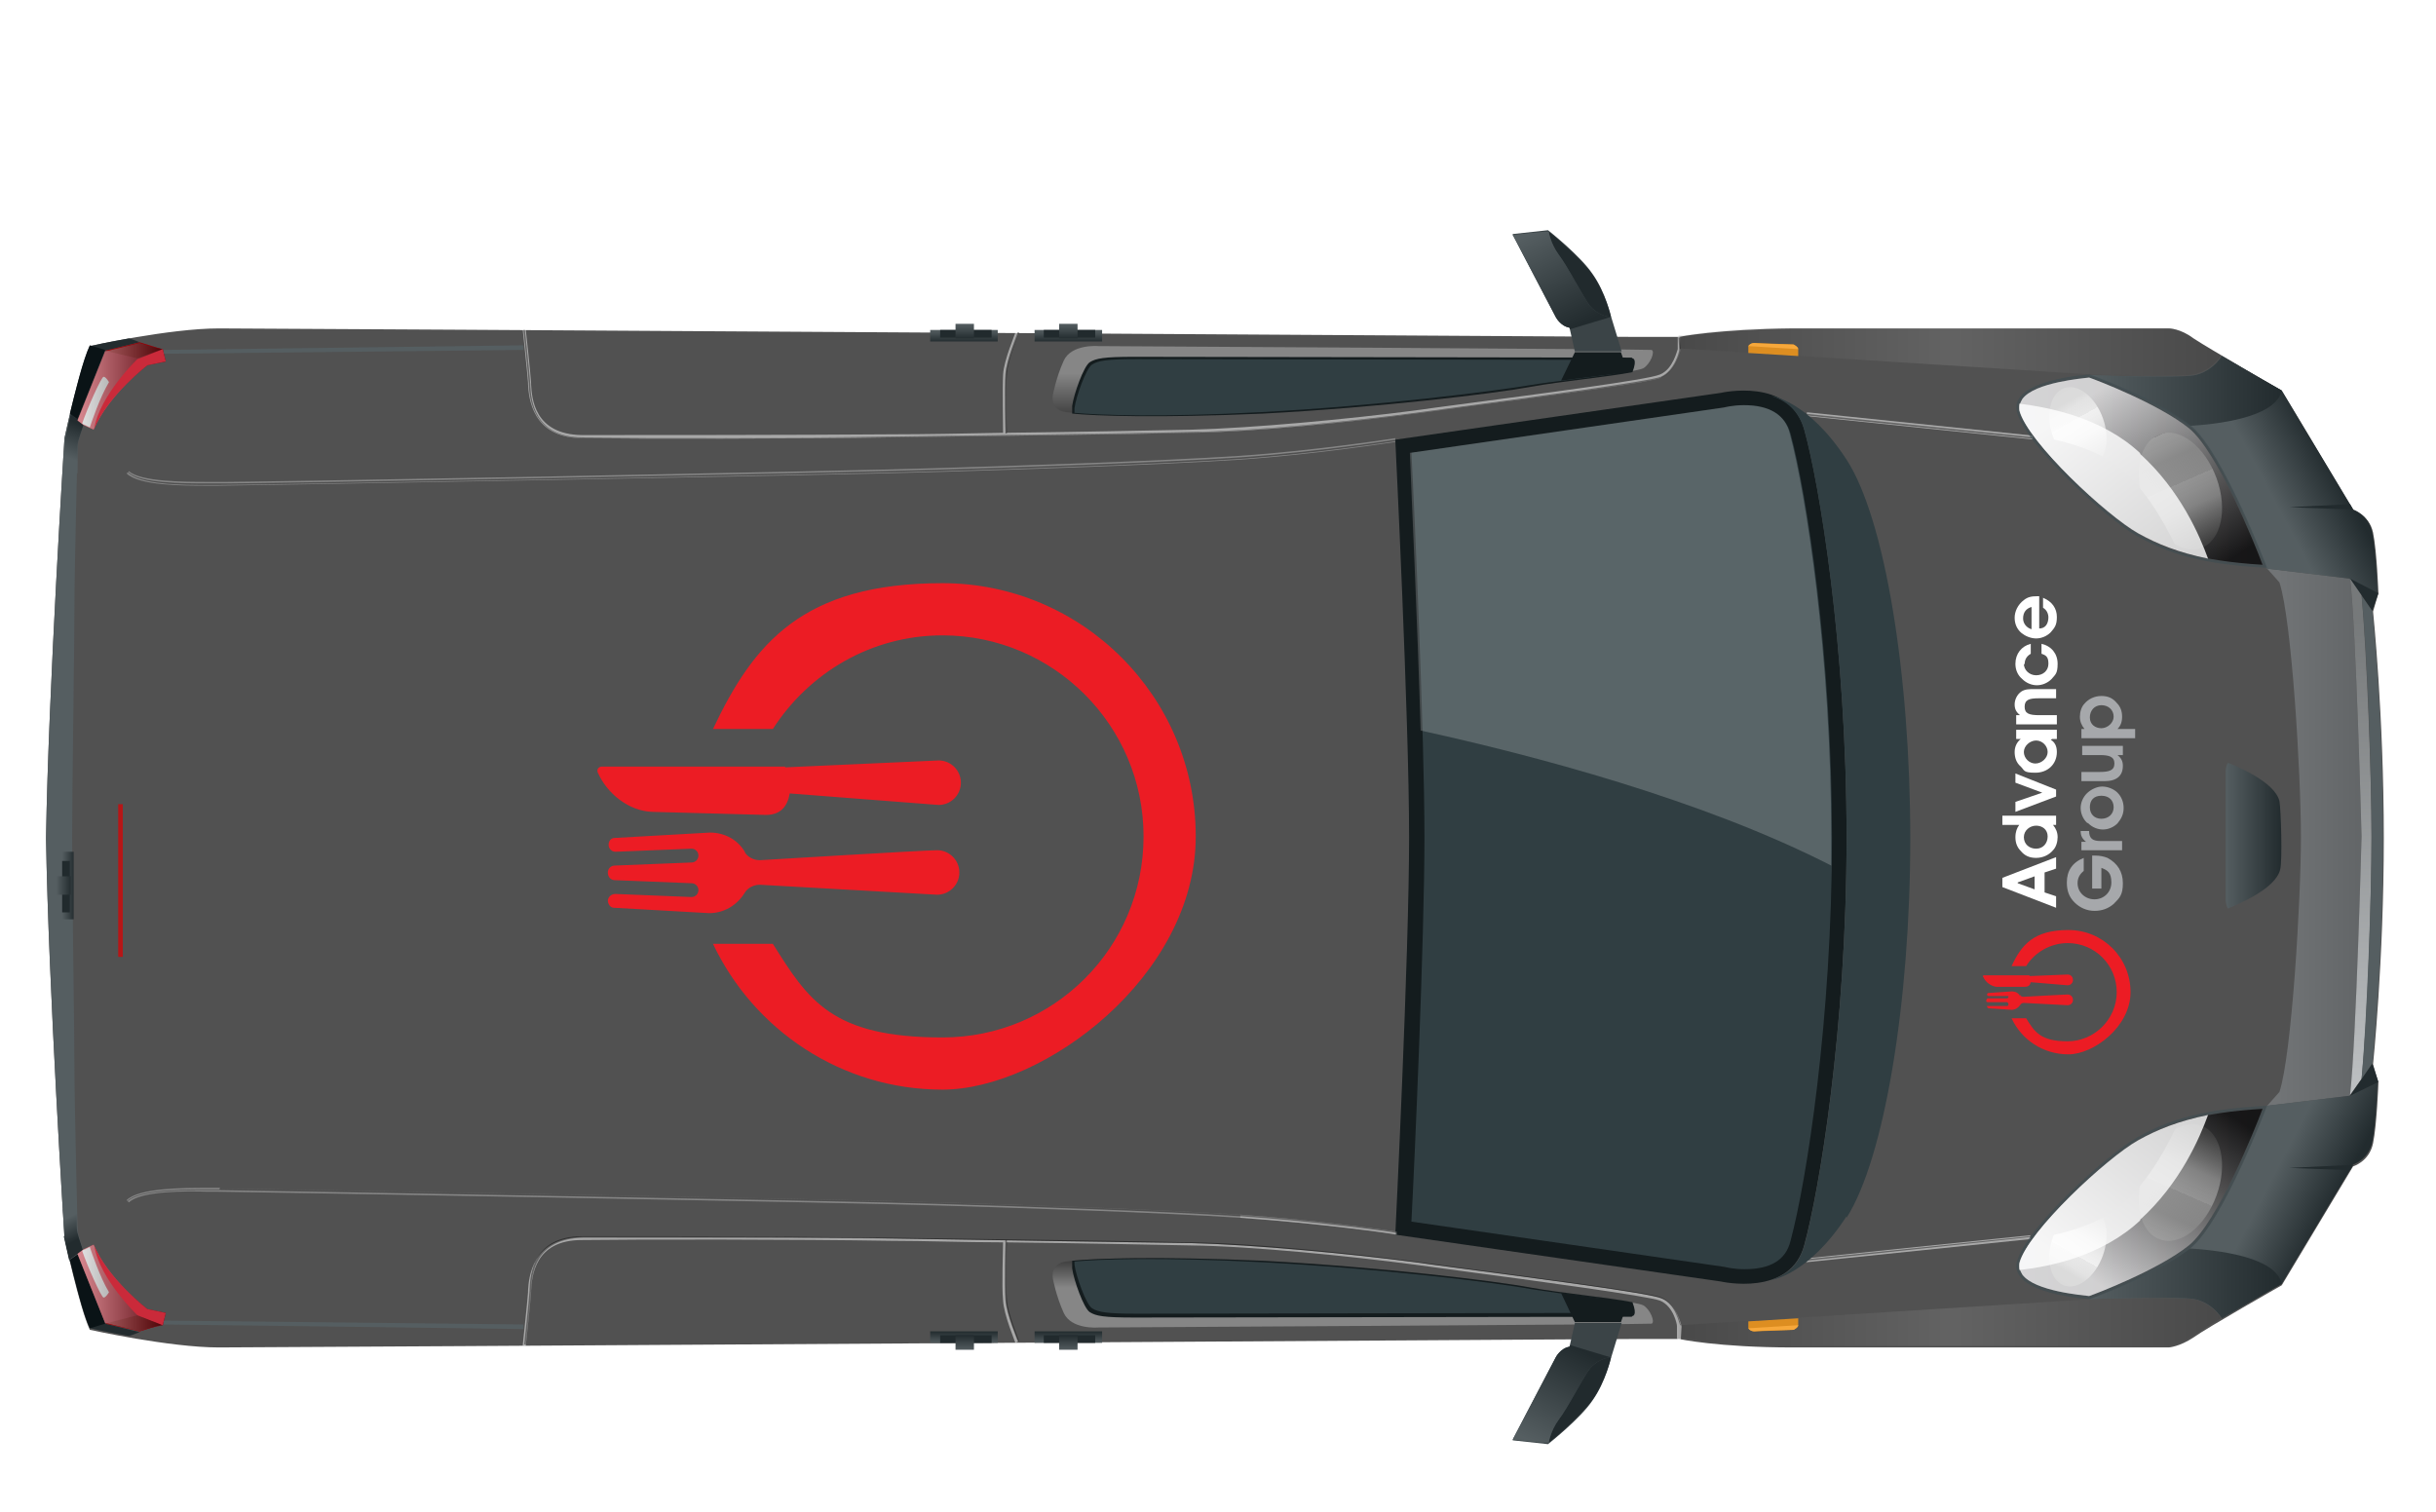 <?xml version="1.0" encoding="UTF-8"?>
<svg xmlns="http://www.w3.org/2000/svg" xmlns:xlink="http://www.w3.org/1999/xlink" version="1.1" viewBox="0 0 317.4 197.1">
  <!-- Generator: Adobe Illustrator 29.6.1, SVG Export Plug-In . SVG Version: 2.1.1 Build 9)  -->
  <defs>
    <style>
      .st0 {
        filter: url(#drop-shadow-1);
      }

      .st1 {
        fill: url(#_ÕÓ_È_Ó·_ÁÂ_ËÂÌÚ_2);
      }

      .st1, .st2, .st3, .st4, .st5, .st6, .st7, .st8, .st9 {
        mix-blend-mode: multiply;
      }

      .st1, .st3 {
        opacity: 0;
      }

      .st10 {
        fill: url(#linear-gradient9);
      }

      .st11 {
        fill: url(#linear-gradient3);
      }

      .st12 {
        fill: url(#linear-gradient6);
      }

      .st13 {
        fill: url(#linear-gradient8);
      }

      .st14 {
        fill: url(#linear-gradient7);
      }

      .st15 {
        fill: url(#linear-gradient5);
      }

      .st16 {
        fill: url(#linear-gradient4);
      }

      .st17 {
        fill: #b61617;
      }

      .st18 {
        fill: #960006;
      }

      .st19 {
        fill: url(#uuid-68dffe0a-5afa-4fd8-8975-af35d16ab122);
      }

      .st2, .st7 {
        opacity: 0;
      }

      .st20 {
        fill: url(#linear-gradient31);
      }

      .st21 {
        fill: url(#linear-gradient30);
      }

      .st22 {
        fill: url(#linear-gradient28);
      }

      .st23 {
        fill: url(#linear-gradient29);
      }

      .st24 {
        fill: url(#linear-gradient18);
      }

      .st25 {
        fill: url(#linear-gradient13);
      }

      .st26 {
        fill: url(#linear-gradient12);
      }

      .st27 {
        fill: url(#linear-gradient15);
      }

      .st28 {
        fill: url(#linear-gradient16);
      }

      .st29 {
        fill: url(#linear-gradient11);
      }

      .st30 {
        fill: url(#linear-gradient10);
      }

      .st31 {
        fill: url(#linear-gradient17);
      }

      .st32 {
        fill: url(#linear-gradient14);
      }

      .st33 {
        fill: url(#linear-gradient19);
      }

      .st34 {
        fill: url(#linear-gradient23);
      }

      .st35 {
        fill: url(#linear-gradient22);
      }

      .st36 {
        fill: url(#linear-gradient24);
      }

      .st37 {
        fill: url(#linear-gradient25);
      }

      .st38 {
        fill: url(#linear-gradient21);
      }

      .st39 {
        fill: url(#linear-gradient20);
      }

      .st40 {
        fill: url(#linear-gradient26);
      }

      .st4 {
        opacity: .4;
      }

      .st41 {
        fill: #141c1e;
      }

      .st42 {
        fill: #0a1316;
      }

      .st43 {
        fill: #232c2f;
      }

      .st44 {
        opacity: .2;
      }

      .st44, .st45, .st46 {
        fill: #fff;
      }

      .st45 {
        opacity: .8;
      }

      .st47 {
        fill: #303e42;
      }

      .st48 {
        fill: #b01120;
      }

      .st49 {
        isolation: isolate;
      }

      .st50 {
        fill: #f7a83b;
      }

      .st5 {
        fill: url(#linear-gradient2);
      }

      .st5, .st6 {
        opacity: .1;
      }

      .st6 {
        fill: url(#linear-gradient1);
      }

      .st51 {
        fill: url(#_ÕÓ_È_Ó·_ÁÂ_ËÂÌÚ_23);
      }

      .st51, .st52, .st53, .st54, .st55, .st56 {
        mix-blend-mode: screen;
      }

      .st51, .st52, .st55 {
        opacity: .5;
      }

      .st52 {
        fill: url(#_ÕÓ_È_Ó·_ÁÂ_ËÂÌÚ_24);
      }

      .st57 {
        fill: #515151;
      }

      .st58 {
        fill: #ca2a3a;
      }

      .st59 {
        fill: #222b2e;
      }

      .st60 {
        fill: #dd8e21;
      }

      .st61 {
        fill: #3b4447;
      }

      .st62 {
        fill: #cacacb;
      }

      .st53 {
        fill: url(#linear-gradient32);
      }

      .st53, .st54, .st63 {
        opacity: .7;
      }

      .st54 {
        fill: url(#linear-gradient27);
      }

      .st7 {
        fill: url(#linear-gradient);
      }

      .st8 {
        fill: url(#_ÕÓ_È_Ó·_ÁÂ_ËÂÌÚ_22);
      }

      .st8, .st9, .st56 {
        opacity: .3;
      }

      .st9 {
        fill: url(#_ÕÓ_È_Ó·_ÁÂ_ËÂÌÚ_21);
      }

      .st64 {
        fill: #a6a8ab;
      }

      .st63 {
        fill: #414e52;
      }

      .st65 {
        fill: #212a2d;
      }

      .st66 {
        fill: #555e61;
      }

      .st67 {
        fill: #ec1c24;
      }
    </style>
    <filter id="drop-shadow-1" x="-3.3" y="4.1" width="323" height="193.5" filterUnits="userSpaceOnUse">
      <feOffset dx="2" dy="26"/>
      <feGaussianBlur result="blur" stdDeviation="3"/>
      <feFlood flood-color="#000" flood-opacity=".2"/>
      <feComposite in2="blur" operator="in"/>
      <feComposite in="SourceGraphic"/>
    </filter>
    <linearGradient id="linear-gradient" x1="21.3" y1="107" x2="303.3" y2="107" gradientTransform="translate(319.3 190.1) rotate(-180)" gradientUnits="userSpaceOnUse">
      <stop offset=".5" stop-color="#fff"/>
      <stop offset=".6" stop-color="#000"/>
      <stop offset=".7" stop-color="#fff"/>
      <stop offset=".9" stop-color="#fff"/>
      <stop offset="1" stop-color="#000"/>
    </linearGradient>
    <linearGradient id="_ÕÓ_È_Ó·_ÁÂ_ËÂÌÚ_2" data-name="ÕÓ‚˚È Ó·‡ÁÂˆ „‡‰ËÂÌÚ‡ 2" x1="381.5" y1="107" x2="378.1" y2="107" gradientTransform="translate(-369.1 190.1) scale(1 -1)" gradientUnits="userSpaceOnUse">
      <stop offset="0" stop-color="#fff"/>
      <stop offset="1" stop-color="#000"/>
    </linearGradient>
    <linearGradient id="linear-gradient1" x1="585.9" y1="43.7" x2="656.7" y2="43.7" gradientTransform="translate(-369.1 190.1) scale(1 -1)" gradientUnits="userSpaceOnUse">
      <stop offset="0" stop-color="#000"/>
      <stop offset=".5" stop-color="#fff"/>
      <stop offset="1" stop-color="#000"/>
    </linearGradient>
    <linearGradient id="linear-gradient2" y1="170.2" y2="170.2" xlink:href="#linear-gradient1"/>
    <linearGradient id="_ÕÓ_È_Ó·_ÁÂ_ËÂÌÚ_21" data-name="ÕÓ‚˚È Ó·‡ÁÂˆ „‡‰ËÂÌÚ‡ 2" x1="543.4" y1="48.3" x2="543.4" y2="52.1" xlink:href="#_ÕÓ_È_Ó·_ÁÂ_ËÂÌÚ_2"/>
    <linearGradient id="_ÕÓ_È_Ó·_ÁÂ_ËÂÌÚ_22" data-name="ÕÓ‚˚È Ó·‡ÁÂˆ „‡‰ËÂÌÚ‡ 2" x1="543.4" y1="167.4" x2="543.4" y2="161.4" xlink:href="#_ÕÓ_È_Ó·_ÁÂ_ËÂÌÚ_2"/>
    <linearGradient id="linear-gradient3" x1="376.1" y1="156.4" x2="377.7" y2="160.8" gradientTransform="translate(-369.1 190.1) scale(1 -1)" gradientUnits="userSpaceOnUse">
      <stop offset="0" stop-color="#555e61"/>
      <stop offset="1" stop-color="#222b2e"/>
    </linearGradient>
    <linearGradient id="linear-gradient4" x1="375.9" y1="57.4" x2="377.3" y2="54.6" xlink:href="#linear-gradient3"/>
    <linearGradient id="uuid-68dffe0a-5afa-4fd8-8975-af35d16ab122" data-name="ÕÓ‚˚È Ó·‡ÁÂˆ „‡‰ËÂÌÚ‡ 22" x1="664" y1="107" x2="682.4" y2="107" gradientTransform="translate(-369.1 190.1) scale(1 -1)" gradientUnits="userSpaceOnUse">
      <stop offset="0" stop-color="#717476"/>
      <stop offset="1" stop-color="#585b5d"/>
    </linearGradient>
    <linearGradient id="linear-gradient5" x1="674.7" y1="22.1" x2="674.7" y2="135.3" gradientTransform="translate(-369.1 190.1) scale(1 -1)" gradientUnits="userSpaceOnUse">
      <stop offset="0" stop-color="#f9fcff"/>
      <stop offset="1" stop-color="#76797a"/>
    </linearGradient>
    <linearGradient id="linear-gradient6" x1="661.4" y1="59.2" x2="669.1" y2="55.2" xlink:href="#linear-gradient3"/>
    <linearGradient id="linear-gradient7" x1="639.4" y1="48.8" x2="664.5" y2="48.8" xlink:href="#linear-gradient3"/>
    <linearGradient id="linear-gradient8" x1="661.4" y1="306.3" x2="669.1" y2="302.2" gradientTransform="translate(-369.1 -270.9)" xlink:href="#linear-gradient3"/>
    <linearGradient id="linear-gradient9" x1="639.4" y1="295.8" x2="664.5" y2="295.8" gradientTransform="translate(-369.1 -270.9)" xlink:href="#linear-gradient3"/>
    <linearGradient id="linear-gradient10" x1="492.8" y1="41" x2="492.8" y2="42.6" xlink:href="#linear-gradient3"/>
    <linearGradient id="linear-gradient11" x1="492.8" y1="40.1" x2="492.8" y2="42.1" xlink:href="#linear-gradient3"/>
    <linearGradient id="linear-gradient12" x1="109.4" y1="513.3" x2="109.4" y2="514.9" gradientTransform="translate(-507.2 -20) rotate(90) scale(1 -1)" xlink:href="#linear-gradient3"/>
    <linearGradient id="linear-gradient13" x1="109.4" y1="512.5" x2="109.4" y2="514.5" gradientTransform="translate(-507.2 -20) rotate(90) scale(1 -1)" xlink:href="#linear-gradient3"/>
    <linearGradient id="linear-gradient14" x1="506.3" y1="41" x2="506.3" y2="42.6" xlink:href="#linear-gradient3"/>
    <linearGradient id="linear-gradient15" x1="506.3" y1="40.1" x2="506.3" y2="42.1" xlink:href="#linear-gradient3"/>
    <linearGradient id="linear-gradient16" x1="492.8" y1="67.4" x2="492.8" y2="69" gradientTransform="translate(-369.1 -50.4)" xlink:href="#linear-gradient3"/>
    <linearGradient id="linear-gradient17" x1="492.8" y1="66.6" x2="492.8" y2="68.6" gradientTransform="translate(-369.1 -50.4)" xlink:href="#linear-gradient3"/>
    <linearGradient id="linear-gradient18" x1="506.3" y1="67.4" x2="506.3" y2="69" gradientTransform="translate(-369.1 -50.4)" xlink:href="#linear-gradient3"/>
    <linearGradient id="linear-gradient19" x1="506.3" y1="66.6" x2="506.3" y2="68.6" gradientTransform="translate(-369.1 -50.4)" xlink:href="#linear-gradient3"/>
    <linearGradient id="linear-gradient20" x1="567.5" y1="27.8" x2="573.6" y2="39.9" xlink:href="#linear-gradient3"/>
    <linearGradient id="linear-gradient21" x1="567.5" y1="29.7" x2="573.6" y2="41.8" gradientTransform="translate(-369.1 -25.8)" xlink:href="#linear-gradient3"/>
    <linearGradient id="linear-gradient22" x1="657.1" y1="107.1" x2="664.4" y2="107.1" xlink:href="#linear-gradient3"/>
    <linearGradient id="linear-gradient23" x1="630.2" y1="59.3" x2="661.9" y2="59.3" gradientTransform="translate(-369.1 190.1) scale(1 -1)" gradientUnits="userSpaceOnUse">
      <stop offset="0" stop-color="#706e73"/>
      <stop offset="1" stop-color="#49484b"/>
    </linearGradient>
    <linearGradient id="_ÕÓ_È_Ó·_ÁÂ_ËÂÌÚ_23" data-name="ÕÓ‚˚È Ó·‡ÁÂˆ „‡‰ËÂÌÚ‡ 2" x1="377.3" y1="48.1" x2="388.7" y2="48.1" xlink:href="#_ÕÓ_È_Ó·_ÁÂ_ËÂÌÚ_2"/>
    <linearGradient id="_ÕÓ_È_Ó·_ÁÂ_ËÂÌÚ_24" data-name="ÕÓ‚˚È Ó·‡ÁÂˆ „‡‰ËÂÌÚ‡ 2" x1="377.3" y1="41.1" x2="388.7" y2="41.1" gradientTransform="translate(-369.1 -16.9)" xlink:href="#_ÕÓ_È_Ó·_ÁÂ_ËÂÌÚ_2"/>
    <linearGradient id="linear-gradient24" x1="648.1" y1="54.7" x2="654.9" y2="70.2" gradientTransform="translate(-369.1 190.1) scale(1 -1)" gradientUnits="userSpaceOnUse">
      <stop offset="0" stop-color="#474747"/>
      <stop offset="0" stop-color="#4b4b4b"/>
      <stop offset="0" stop-color="#616161"/>
      <stop offset="0" stop-color="#727272"/>
      <stop offset="0" stop-color="#7e7e7e"/>
      <stop offset=".1" stop-color="#858585"/>
      <stop offset=".2" stop-color="#878787"/>
      <stop offset=".4" stop-color="#d3d3d3"/>
      <stop offset=".4" stop-color="#f3f3f3"/>
      <stop offset=".5" stop-color="#fff"/>
      <stop offset=".6" stop-color="#fff"/>
      <stop offset=".7" stop-color="#d3d3d3"/>
      <stop offset=".9" stop-color="#878787"/>
    </linearGradient>
    <linearGradient id="linear-gradient25" x1="634.9" y1="48.3" x2="641" y2="59.2" xlink:href="#linear-gradient24"/>
    <linearGradient id="linear-gradient26" x1="632.1" y1="62.2" x2="650.9" y2="62.2" xlink:href="#linear-gradient23"/>
    <linearGradient id="linear-gradient27" x1="639.4" y1="49.6" x2="654.8" y2="72.7" gradientTransform="translate(-369.1 190.1) scale(1 -1)" gradientUnits="userSpaceOnUse">
      <stop offset="0" stop-color="#fff"/>
      <stop offset="1" stop-color="#000"/>
    </linearGradient>
    <linearGradient id="linear-gradient28" y1="236.6" y2="236.6" gradientTransform="translate(-369.1 -201.1)" xlink:href="#linear-gradient23"/>
    <linearGradient id="linear-gradient29" x1="648.1" y1="232" x2="654.9" y2="247.5" gradientTransform="translate(-369.1 -201.1)" xlink:href="#linear-gradient24"/>
    <linearGradient id="linear-gradient30" x1="634.9" y1="225.5" x2="641" y2="236.4" gradientTransform="translate(-369.1 -201.1)" xlink:href="#linear-gradient24"/>
    <linearGradient id="linear-gradient31" x1="632.1" y1="239.5" x2="650.9" y2="239.5" gradientTransform="translate(-369.1 -201.1)" xlink:href="#linear-gradient23"/>
    <linearGradient id="linear-gradient32" x1="639.4" y1="226.8" x2="654.8" y2="250" gradientTransform="translate(-369.1 -201.1)" xlink:href="#linear-gradient27"/>
  </defs>
  <g class="st49">
    <g id="_x2014_ÎÓÈ_x5F_11">
      <g class="st0">
        <g>
          <path class="st57" d="M4,83.1c.3-18.9,2.4-52,2.4-52,0,0,1.9-9,3.3-12,0,0,10.4-2.3,16.8-2.3s183.8,1.1,183.8,1.1h6.5s5-1,14.8-1.1c9.8,0,49,0,49,0,0,0,1.5,0,3.2,1.3,1.8,1.2,11.5,6.8,11.5,6.8l9.3,15.5s2.1.7,2.6,3c.5,2.4.7,7.9.7,7.9l-.7,2.4s1.4,13.5,1.4,29.5-1.4,29.5-1.4,29.5l.7,2.4s-.2,5.5-.7,7.9c-.5,2.4-2.6,3-2.6,3l-9.3,15.5s-9.7,5.5-11.5,6.8c-1.8,1.2-3.2,1.3-3.2,1.3,0,0-39.2,0-49,0-9.8,0-14.8-1.1-14.8-1.1h-6.5s-177.4,1.1-183.8,1.1-16.8-2.3-16.8-2.3c-1.4-3.1-3.3-12-3.3-12,0,0-2.1-33.1-2.4-52Z"/>
          <path class="st7" d="M298,50.1l-4.6-.4c-4.4-.6-16.7-2.6-19.5-7.6h0c-4.8-3.7-12.1-10.9-13-14.4-.1-.6,0-1.1.1-1.5-4.8-.6-30.1-3.6-31.3-3.6s-7.4.9-13.2,1.9c-5.9,1-26.6,3.7-35,5.1-8.4,1.3-28.5,2.3-38.1,2.9-9.6.6-27.9.4-35.2.5-7.3,0-61.4.5-67.8.5s-19.1,1.2-24-2.4c0,0,.4,10.4.3,15.2,0,4.8-.7,25.2-.7,36.9s.6,32,.7,36.9c0,4.8-.3,15.2-.3,15.2,4.9-3.6,17.6-2.4,24-2.4s60.5.4,67.8.5c7.3,0,25.6,0,35.2.5,9.6.6,29.7,1.5,38.1,2.9,8.4,1.3,29.1,4.1,35,5.1,5.9,1,11.9,1.9,13.2,1.9s26.5-3,31.3-3.6c-.2-.4-.3-.9-.1-1.5.9-3.5,8.2-10.7,13-14.4h0c2.8-5,15.1-7,19.5-7.6l4.3-.6.3-65.8ZM295.9,87.6c-.6,2.6-5.7,4.6-6.8,5.1-1.1.5-1.2-1.3-1.2-1.3v-16.8s.1-1.8,1.2-1.3c1.1.5,6.2,2.5,6.8,5.1.2,1.1.3,8.1,0,9.3Z"/>
          <path class="st2" d="M278.2,26.3h18l-.9-1.4s-4.4-2.5-7.8-4.5c0,0,0,0,0,0-.7,1.1-2,2.2-3.6,2.5-1.8.3-10.8,0-13.1,0h0s-53.8-3.4-53.8-3.4v-1.6h-6.6s-177.4-1.1-183.8-1.1-16.8,2.3-16.8,2.3c-1.4,3.1-3.3,12-3.3,12,0,0-2.1,33.1-2.4,52,.3,18.9,2.4,52,2.4,52,0,0,1.9,9,3.3,12,0,0,10.4,2.3,16.8,2.3s183.8-1.1,183.8-1.1h6.5v-1.6c.1,0,54-3.4,54-3.4h0c2.4,0,11.3-.3,13.1,0,1.6.3,2.9,1.4,3.6,2.5,3.4-2,7.8-4.5,7.8-4.5l2.3-3.8-17.2,1.1c1.1-.7,2.2-1.3,3-2,4.3-3.5,9.9-18.5,9.9-18.5-8.3.4-12.8,1.8-16.9,4.1-4.1,2.3-14.5,12-15.7,16.2-.1.6,0,1.1.1,1.5-4.8.6-30.1,3.6-31.3,3.6s-7.4-.9-13.2-1.9c-5.9-1-26.6-3.7-35-5.1-8.4-1.3-28.5-2.3-38.1-2.9-9.6-.6-27.9-.4-35.2-.5-7.3,0-61.4-.5-67.8-.5s-19.1-1.2-24,2.4c0,0,.4-10.4.3-15.2,0-4.8-.7-25.2-.7-36.9s.6-32,.7-36.9c0-4.8-.3-15.2-.3-15.2,4.9,3.6,17.6,2.4,24,2.4s60.5-.4,67.8-.5c7.3,0,25.6,0,35.2-.5,9.6-.6,29.7-1.5,38.1-2.9,8.4-1.3,29.1-4.1,35-5.1,5.9-1,11.9-1.9,13.2-1.9s26.5,3,31.3,3.6c-.2.4-.3.9-.1,1.5,1.1,4.3,11.6,13.9,15.7,16.2,4.1,2.3,8.6,3.7,16.9,4.1,0,0-5.7-15-9.9-18.5-1.4-1.1-3.3-2.3-5.3-3.3ZM136.9,138.4c2.2-.3,10.5-.8,25.6,0,15.1.8,30.1,2.6,34.9,3.5,4.8.8,13.8,1.7,14.7,2.2.9.5,1.6,2.2,1.1,2.4-.5.1-72.1.5-72.1.5,0,0-3.5.3-4.5-1.9-1-2.2-1.4-4.4-1.4-4.4,0,0-.5-2,1.7-2.3ZM8.8,83.1c0,10.8.7,41.5.7,43.3,0,1.9.4,5.7,1,5.5h-.2c0,.1-.8,1-1.2-.9-.4-2-.5-10.1-.7-13.7-.2-3.6-.6-25.7-.6-34.3s.4-30.7.6-34.3c.2-3.6.3-11.7.7-13.7.4-2,1.2-1.1,1.2-1.1h.2c-.6,0-.9,3.8-1,5.7,0,1.9-.7,32.5-.7,43.3ZM212.1,22c-.9.5-9.9,1.4-14.7,2.2-4.8.8-19.8,2.7-34.9,3.5-15.1.8-23.4.3-25.6,0-2.2-.3-1.7-2.3-1.7-2.3,0,0,.4-2.2,1.4-4.4,1-2.2,4.5-1.9,4.5-1.9,0,0,71.5.3,72.1.5.5.1-.2,1.9-1.1,2.4Z"/>
          <path class="st2" d="M216.8,17.9s.3,0,.8-.1h-.8Z"/>
          <path class="st3" d="M13.9,83.1c0-3.5,1.1-41.9,1.1-45.1,0-3.2-.8-4.4-1.5-5.1-.7-.7-3.3-3-3.3-3l-1.3-.5-1.8-1.4c-.4,1.8-.7,3.1-.7,3.1,0,0-2.1,33.1-2.4,52,.3,18.9,2.4,52,2.4,52,0,0,.3,1.3.7,3.1l1.5-1.2,1.5-.8s2.5-2.3,3.3-3c.7-.7,1.4-1.9,1.5-5.1,0-3.2-1.1-41.6-1.1-45.1ZM8.8,83.1c0,10.8.7,41.5.7,43.3,0,1.9.4,5.7,1,5.5h-.2c0,.1-.8,1-1.2-.9-.4-2-.5-10.1-.7-13.7-.2-3.6-.6-25.7-.6-34.3s.4-30.7.6-34.3c.2-3.6.3-11.7.7-13.7.4-2,1.2-1.1,1.2-1.1h.2c-.6,0-.9,3.8-1,5.7,0,1.9-.7,32.5-.7,43.3Z"/>
          <path class="st1" d="M10.5,131.9h0c-.6.1-.9-3.7-1-5.5,0-1.9-.7-32.5-.7-43.3s.7-41.5.7-43.3c0-1.9.4-5.7,1-5.5h0l3.1,2.9v91.9l-3.1,2.9Z"/>
          <path class="st6" d="M270.7,143.3h0c2.4,0,11.3-.3,13.1,0,1.6.3,2.9,1.4,3.6,2.5-1.7,1-3.1,1.9-3.7,2.3-1.8,1.2-3.2,1.3-3.2,1.3,0,0-39.2,0-49,0-7.5,0-12.2-.7-14-1h-.8c0-.1.1-1.7.1-1.7l53.8-3.4Z"/>
          <path class="st5" d="M270.7,22.8h0c2.4,0,11.3.3,13.1,0,1.6-.3,2.9-1.4,3.6-2.5-1.7-1-3.1-1.9-3.7-2.3-1.8-1.2-3.2-1.3-3.2-1.3,0,0-39.2,0-49,0-7.5,0-12.2.7-14,1h-.8c0,.1.1,1.7.1,1.7l53.8,3.4Z"/>
          <path class="st9" d="M135.2,140.7s-.5-2,1.7-2.3c2.2-.3,10.5-.8,25.6,0,15.1.8,30.1,2.6,34.9,3.5,4.8.8,13.8,1.7,14.7,2.2.9.5,1.6,2.2,1.1,2.4-.5.1-72.1.5-72.1.5,0,0-3.5.3-4.5-1.9-1-2.2-1.4-4.4-1.4-4.4Z"/>
          <path class="st8" d="M135.2,25.4s-.5,2,1.7,2.3c2.2.3,10.5.8,25.6,0,15.1-.8,30.1-2.6,34.9-3.5,4.8-.8,13.8-1.7,14.7-2.2.9-.5,1.6-2.2,1.1-2.4-.5-.1-72.1-.5-72.1-.5,0,0-3.5-.3-4.5,1.9-1,2.2-1.4,4.4-1.4,4.4Z"/>
          <path class="st41" d="M210.6,145.6s-60.8.1-64.8.1-5-.2-5.8-.7c-.8-.5-2.1-4.2-2.3-5.7,0-.4,0-.7,0-1,3-.3,11.1-.6,24.9,0,15.1.8,30.1,2.6,34.9,3.5,3.8.7,10.2,1.3,13.2,1.9.7,1.8,0,1.8,0,1.8Z"/>
          <path class="st47" d="M206.8,145.1s-56.8.1-60.7.1-5-.2-5.8-.7c-.8-.5-2.1-4.2-2.3-5.7,0-.2,0-.3,0-.4,3.2-.3,11.2-.6,24.6.1,15.1.8,30.1,2.6,34.9,3.5,2.6.4,6.3.9,9.4,1.3.7,1.7,0,1.8,0,1.8Z"/>
          <path class="st41" d="M238.6,83.1c0-25.2-3.6-46.3-5.5-53.1-1.9-6.9-10.9-4.8-10.9-4.8l-42.4,6.1s1.8,36.3,1.8,51.8-1.8,51.8-1.8,51.8l42.4,6.1s9.1,2.1,10.9-4.8c1.9-6.9,5.5-28,5.5-53.1Z"/>
          <path class="st47" d="M225.3,26.8c-1.5,0-2.6.3-2.6.3h0s-40.8,5.9-40.8,5.9c.4,7.4,1.7,36.7,1.7,50.1s-1.3,42.7-1.7,50.1l40.8,5.9h0s1.1.3,2.6.3c3.4,0,5.4-1.2,6-3.7,2.1-7.8,5.4-28.9,5.4-52.6s-3.3-44.9-5.4-52.6c-.7-2.4-2.7-3.7-6-3.7Z"/>
          <path class="st41" d="M210.6,20.6s-60.8-.1-64.8-.1-5,.2-5.8.7c-.8.5-2.1,4.2-2.3,5.7,0,.4,0,.7,0,1,3,.3,11.1.6,24.9,0,15.1-.8,30.1-2.6,34.9-3.5,3.8-.7,10.2-1.3,13.2-1.9.7-1.8,0-1.8,0-1.8Z"/>
          <path class="st47" d="M162.5,27.7c-13.2.7-21.2.4-24.5.1,0-.2,0-.4,0-.6.2-1.5,1.5-5.2,2.3-5.7.8-.5,1.9-.7,5.8-.7s62.3.1,62.3.1c0,0,.7,0,0,1.8-3.3.5-8.1,1-11.1,1.5-4.8.8-19.8,2.7-34.9,3.5Z"/>
          <path class="st44" d="M181.8,33l40.8-5.9h0s1.1-.3,2.6-.3c3.3,0,5.4,1.2,6,3.7,2.1,7.8,5.4,28.9,5.4,52.6s0,2.5,0,3.7c-16.8-8.6-38.9-14.4-53.5-17.6-.4-14-1.2-30.8-1.4-36.2Z"/>
          <g class="st56">
            <path class="st46" d="M26.6,128.8c0,0-.1,0-.2,0-.3,0-.8,0-1.4,0-3.1,0-8.9,0-10.5,1.6l.3.3c1.5-1.5,7.4-1.5,10.2-1.4.6,0,1,0,1.4,0,1.9,0,82.2,1.4,94,1.8,10,.3,28.5.9,39.2,1.6,10.1.7,20.3,2.1,20.4,2.2v-.4s-10.2-1.5-20.3-2.2c-10.7-.7-29.1-1.3-39.2-1.6-11.6-.4-89.5-1.8-93.8-1.8Z"/>
          </g>
          <g class="st56">
            <path class="st46" d="M159.6,132.3v.4c10.1.7,20.2,2.1,20.3,2.2v-.4s-10.2-1.5-20.3-2.2Z"/>
          </g>
          <g class="st56">
            <path class="st46" d="M179.8,31.1c0,0-10.1,1.6-20.2,2.3-10.7.7-29.1,1.3-39.2,1.6-11.8.4-92,1.9-94,1.8-.3,0-.8,0-1.4,0-2.8,0-8.7,0-10.2-1.4l-.3.3c1.6,1.6,7.4,1.6,10.5,1.6.6,0,1,0,1.4,0,1.9,0,82.2-1.4,94-1.8,10.1-.3,28.5-.9,39.2-1.6,10.1-.7,20.1-2.3,20.2-2.3v-.4Z"/>
          </g>
          <g class="st4">
            <path d="M26.6,129c0,0-.1,0-.2,0-.3,0-.8,0-1.4,0-3.1,0-8.9,0-10.4,1.5h.1c1.5-1.4,7.2-1.4,10.3-1.4.5,0,1,0,1.4,0,1.9,0,82.2,1.4,94,1.8,10,.3,28.5.9,39.2,1.6,10.1.7,20.3,2.1,20.4,2.2v-.2c0,0-10.2-1.5-20.4-2.2-10.7-.7-29.1-1.3-39.2-1.6-11.6-.4-89.5-1.8-93.8-1.8Z"/>
          </g>
          <g class="st4">
            <path d="M179.8,31.3c0,0-10.1,1.6-20.2,2.3-10.7.7-29.1,1.3-39.2,1.6-11.8.4-92,1.9-94,1.8-.3,0-.8,0-1.4,0-3.1,0-8.8,0-10.3-1.5h-.1c1.6,1.7,7.3,1.7,10.4,1.7.5,0,1,0,1.4,0,0,0,0,0,.2,0,4.4,0,82.2-1.4,93.8-1.8,10-.3,28.5-.9,39.2-1.6,10.1-.7,20.1-2.3,20.2-2.3v-.2Z"/>
          </g>
          <g class="st55">
            <rect class="st46" x="233.3" y="136.4" width="29.4" height=".5" transform="translate(-12.8 26.3) rotate(-5.9)"/>
            <path class="st46" d="M216.5,148.4v-1.6c0-.3-.5-2.6-2.2-3.3-1.5-.6-16.3-2.6-26.1-3.9-2.3-.3-4.3-.6-5.9-.8-8.4-1.1-21.1-2.4-29.2-2.5-5.3-.1-14.6-.3-24-.4,0,1.1-.1,5.7,0,7.6.1,1.8,1.6,5.3,1.6,5.3l-.4.2c0-.1-1.5-3.6-1.6-5.5-.2-1.9,0-6.5,0-7.6-5.1,0-10.2-.2-14.7-.2-11.9-.2-33.2-.2-40.2-.1-6.2,0-6.5,4.8-6.6,6.6v.2c-.1,1.5-.7,7-.7,7h-.4c0-.1.6-5.5.7-7v-.2c.1-1.7.5-6.9,7.1-7,2,0,5.1,0,8.8,0,9.5,0,22.8,0,31.4.2,12.8.2,30.9.5,39.1.6,8.1.2,20.8,1.4,29.2,2.5,1.5.2,3.5.5,5.9.8,9.8,1.3,24.6,3.2,26.2,3.9,2,.8,2.6,3.6,2.6,3.7h0s-.1,1.7-.1,1.7h-.4Z"/>
            <rect class="st46" x="247.7" y="14.7" width=".5" height="29.6" transform="translate(193.3 273.1) rotate(-84.1)"/>
            <path class="st46" d="M214.5,23.2c-1.6.7-16.4,2.6-26.2,3.9-2.3.3-4.4.6-5.9.8-8.4,1.1-21.1,2.4-29.2,2.5-8.2.2-26.4.4-39.1.6-12,.2-33.2.2-40.2.1-6.6,0-7-5.3-7.1-7v-.2c-.1-1.5-.7-6.9-.7-7h.4s.6,5.4.7,7v.2c.1,1.8.4,6.5,6.6,6.6,7,0,28.3,0,40.2-.1,4.5,0,9.6-.1,14.7-.2,0-1.1-.1-5.7,0-7.6.1-1.9,1.6-5.3,1.6-5.5l.4.2s-1.5,3.5-1.6,5.3c-.1,1.9,0,6.5,0,7.6,9.4-.1,18.7-.3,24-.4,8.1-.2,20.8-1.4,29.2-2.5,1.5-.2,3.5-.5,5.9-.8,9.8-1.3,24.6-3.2,26.1-3.9,1.7-.7,2.2-3.1,2.3-3.3v-1.6c-.1,0,.3,0,.3,0v1.6c.1,0,.1,0,.1,0,0,.1-.6,2.9-2.6,3.7Z"/>
          </g>
          <g class="st4">
            <polygon points="262.6 135.1 233.4 138.1 233.4 138.3 262.6 135.2 262.6 135.1"/>
          </g>
          <g class="st4">
            <path d="M82.7,135.1c-3.7,0-6.8,0-8.8,0-6.5,0-6.8,5-6.9,6.9v.2c-.1,1.5-.7,6.9-.7,7h.2s.6-5.4.7-7v-.2c.1-1.8.4-6.6,6.8-6.7,7,0,28.3,0,40.2.1,12.8.2,30.9.5,39.1.6,8.1.2,20.8,1.4,29.2,2.5,1.5.2,3.5.5,5.9.8,9.8,1.3,24.6,3.2,26.1,3.9,1.8.7,2.3,3.3,2.4,3.5v1.7c-.1,0,0,0,0,0v-1.7c.1,0,.1,0,.1,0,0-.1-.6-2.8-2.5-3.6-1.5-.7-16.4-2.6-26.2-3.9-2.3-.3-4.3-.6-5.9-.8-8.4-1.1-21.1-2.4-29.2-2.5-8.2-.2-26.4-.4-39.1-.6-8.6-.1-21.9-.2-31.4-.2Z"/>
          </g>
          <g class="st4">
            <path d="M129,135.6c0,0-.2,5.7,0,7.8.1,1.8,1.6,5.3,1.6,5.4h.2c0-.1-1.5-3.6-1.6-5.4-.2-2.1,0-7.8,0-7.8h-.2Z"/>
          </g>
          <g class="st4">
            <rect x="247.8" y="14.7" width=".2" height="29.6" transform="translate(193.2 273.1) rotate(-84.1)"/>
          </g>
          <g class="st4">
            <path d="M66.4,17h-.2c0,0,.6,5.5.7,7v.2c.1,1.7.5,6.8,7,6.9,7,0,28.3,0,40.2-.1,12.8-.2,30.9-.5,39.1-.6,8.1-.2,20.8-1.4,29.2-2.5,1.5-.2,3.5-.5,5.9-.8,9.8-1.3,24.6-3.2,26.2-3.9,1.9-.8,2.5-3.5,2.5-3.6h0s-.1-1.6-.1-1.6h-.2s.1,1.6.1,1.6c0,.2-.6,2.7-2.4,3.5-1.5.6-16.3,2.6-26.1,3.9-2.3.3-4.4.6-5.9.8-8.4,1.1-21.1,2.4-29.2,2.5-8.2.2-26.4.4-39.1.6-12,.2-33.2.2-40.2.1-6.3,0-6.7-4.9-6.8-6.7v-.2c-.1-1.5-.7-6.9-.7-7Z"/>
          </g>
          <g class="st4">
            <path d="M130.6,17.3c0,.1-1.5,3.6-1.6,5.4-.2,2.1,0,7.8,0,7.8h.2c0,0-.2-5.7,0-7.8.1-1.8,1.6-5.3,1.6-5.4h-.2Z"/>
          </g>
          <path class="st66" d="M4,83.1c.3-18.9,2.4-52,2.4-52,0,0,.3-1.3.7-3.1l1.8,1.3c-.8,2.4-.8,2.4-.8,3.2,0,.1-.4,15.5-.4,20.8s-.3,22.4-.3,29.9.3,25.3.3,29.9.4,20.7.4,20.8c0,.7,0,.8.8,3.2l-1.8,1.3c-.4-1.8-.7-3.1-.7-3.1,0,0-2.1-33.1-2.4-52Z"/>
          <path class="st11" d="M8.9,29.3c-.8,2.4-.8,2.4-.8,3.2,0,0,0,1.3,0,3.2h0s-1.8-1.1-1.8-1.1c.1-2.2.2-3.5.2-3.5,0,0,.3-1.3.7-3.1l1.8,1.3Z"/>
          <path class="st16" d="M6.4,135.1s0-1.3-.2-3.5l1.8-1.1h0c0,1.9,0,3.2,0,3.2,0,.7,0,.8.8,3.2l-1.8,1.3c-.4-1.8-.7-3.1-.7-3.1Z"/>
          <path class="st19" d="M304.2,116.8l-10.8,1.3,1.6-1.8c1.6-4.8,2.8-24.9,2.8-33.2s-1.2-28.4-2.8-33.2l-1.6-1.8,10.8,1.3c.8,6.8,1.5,33.7,1.5,33.7,0,0-.7,27-1.5,33.7Z"/>
          <path class="st15" d="M305.7,51.5c.7,7.9,1.3,23.9,1.3,31.5s-.5,23.7-1.3,31.6l-1.5,2.1c.8-6.8,1.5-33.7,1.5-33.7,0,0-.7-26.9-1.5-33.7l1.5,2.1Z"/>
          <path class="st66" d="M307.1,53.6s1.4,13.5,1.4,29.5-1.4,29.5-1.4,29.5h0s-1.4,2.1-1.4,2.1c.7-7.9,1.3-23.9,1.3-31.6s-.5-23.6-1.3-31.5l1.4,2Z"/>
          <g>
            <path class="st12" d="M304.6,125.8l-9.3,15.5s-4.4,2.5-7.8,4.5c-.7-1.1-2-2.2-3.6-2.5-2.1-.4-13.7,0-13.7,0,0,0,8.9-3.2,13.2-6.7,4.3-3.5,9.9-18.5,9.9-18.5l10.8-1.3,3.7-1.9s-.2,5.5-.7,7.9c-.5,2.4-2.6,3-2.6,3Z"/>
            <polygon class="st59" points="296.3 126.2 304.6 125.8 304.2 126.5 296.3 126.2"/>
            <path class="st14" d="M283.9,143.3c-2.1-.4-13.7,0-13.7,0,0,0,8.7-3.2,13.1-6.6,3.3.2,11.2,1,12,4.6,0,0-4.4,2.5-7.8,4.5-.7-1.1-2-2.2-3.6-2.5Z"/>
            <polygon class="st59" points="304.2 116.8 307.1 112.6 307.9 115 304.2 116.8"/>
          </g>
          <g>
            <path class="st13" d="M304.6,40.4l-9.3-15.5s-4.4-2.5-7.8-4.5c-.7,1.1-2,2.2-3.6,2.5-2.1.4-13.7,0-13.7,0,0,0,8.9,3.2,13.2,6.7,4.3,3.5,9.9,18.5,9.9,18.5l10.8,1.3,3.7,1.9s-.2-5.5-.7-7.9c-.5-2.4-2.6-3-2.6-3Z"/>
            <polygon class="st59" points="296.3 40.1 304.6 40.4 304.2 39.7 296.3 40.1"/>
            <path class="st10" d="M283.9,22.9c-2.1.4-13.7,0-13.7,0,0,0,8.7,3.2,13.1,6.6,3.3-.2,11.2-1,12-4.6,0,0-4.4-2.5-7.8-4.5-.7,1.1-2,2.2-3.6,2.5Z"/>
            <polygon class="st59" points="304.2 49.4 307.1 53.6 307.9 51.3 304.2 49.4"/>
          </g>
          <polygon class="st66" points="19.2 146.6 66.2 147.2 66.2 146.6 19.3 146.1 19.2 146.6"/>
          <polygon class="st66" points="19.2 19.6 66.2 19 66.2 19.6 19.3 20.1 19.2 19.6"/>
          <g>
            <rect class="st30" x="119.2" y="147.5" width="8.8" height="1.5"/>
            <rect class="st65" x="120.5" y="148" width="6.7" height="1"/>
            <rect class="st29" x="122.5" y="148" width="2.4" height="1.9"/>
          </g>
          <g>
            <rect class="st26" x="6.1" y="85" width="1.5" height="8.8"/>
            <rect class="st65" x="6.1" y="86.2" width="1" height="6.7"/>
            <rect class="st25" x="5.3" y="88.2" width="1.9" height="2.4"/>
          </g>
          <g>
            <rect class="st32" x="132.8" y="147.5" width="8.8" height="1.5"/>
            <rect class="st65" x="134" y="148" width="6.7" height="1"/>
            <rect class="st27" x="136" y="148" width="2.4" height="1.9"/>
          </g>
          <g>
            <rect class="st28" x="119.2" y="17" width="8.8" height="1.5"/>
            <rect class="st65" x="120.5" y="17" width="6.7" height="1"/>
            <rect class="st31" x="122.5" y="16.2" width="2.4" height="1.9"/>
          </g>
          <g>
            <rect class="st24" x="132.8" y="17" width="8.8" height="1.5"/>
            <rect class="st65" x="134" y="17" width="6.7" height="1"/>
            <rect class="st33" x="136" y="16.2" width="2.4" height="1.9"/>
          </g>
          <path class="st47" d="M238.6,132.5c-5,7.7-9.8,8.3-9.8,8.3h0c1.9-.6,3.6-1.9,4.3-4.5,1.9-6.9,5.5-28,5.5-53.1s-3.6-46.3-5.5-53.1c-.7-2.6-2.4-3.9-4.3-4.5h0s4.8.6,9.8,8.3c5,7.7,8.3,28,8.3,49.4s-3.4,41.7-8.3,49.4Z"/>
          <g>
            <path class="st61" d="M195.1,161.6l5.6-10.7s.6-1.2,1.8-1.4l.7-3.1h6.1l-1.4,4.6s-.7,3.1-2.4,5.5c-1.6,2.4-5.8,5.7-5.8,5.7l-4.6-.5Z"/>
            <path class="st65" d="M199.8,162s.2-1.5,1.3-3c1.1-1.5,3.4-5.9,4.1-6.7.7-.8,1.8-1.4,2.7-1.4,0,0-.7,3.1-2.4,5.5-1.5,2.1-4.9,5-5.7,5.6Z"/>
            <path class="st39" d="M205.2,152.3c-.7.8-2.9,5.2-4.1,6.7-1.1,1.5-1.3,3-1.3,3h-.2c0,.1-4.5-.4-4.5-.4l5.6-10.7s.6-1.2,1.8-1.4h0c0-.1.1-.2.1-.2l5.3,1.6c-.9,0-2,.6-2.7,1.4Z"/>
            <polygon class="st41" points="201.4 142.5 203.2 146.3 209.2 146.3 210.1 143.7 201.4 142.5"/>
          </g>
          <g>
            <path class="st61" d="M195.1,4.6l5.6,10.7s.6,1.2,1.8,1.4l.7,3.1h6.1l-1.4-4.6s-.7-3.1-2.4-5.5c-1.6-2.4-5.8-5.7-5.8-5.7l-4.6.5Z"/>
            <path class="st65" d="M199.8,4.2s.2,1.5,1.3,3c1.1,1.5,3.4,5.9,4.1,6.7.7.8,1.8,1.4,2.7,1.4,0,0-.7-3.1-2.4-5.5-1.5-2.1-4.9-5-5.7-5.6Z"/>
            <path class="st38" d="M205.2,13.9c-.7-.8-2.9-5.2-4.1-6.7-1.1-1.5-1.3-3-1.3-3h-.2c0-.1-4.5.4-4.5.4l5.6,10.7s.6,1.2,1.8,1.4h0c0,.1.1.2.1.2l5.3-1.6c-.9,0-2-.6-2.7-1.4Z"/>
            <polygon class="st41" points="201.4 23.6 203.2 19.9 209.2 19.9 210.1 22.5 201.4 23.6"/>
          </g>
          <g>
            <path class="st43" d="M7.1,138.2l1-.7,3.6,9,4.5,1.1c-.5.2-1,.4-1.4.5-2.9-.5-5-1-5-1-.9-1.9-1.9-6.1-2.6-8.9Z"/>
            <path class="st42" d="M9.7,147.1c-.9-1.9-1.9-6.1-2.6-8.9l1-.7,3.6,9-2,.6Z"/>
          </g>
          <g>
            <path class="st43" d="M7.1,28l1,.7,3.6-9,4.5-1.1c-.5-.2-1-.4-1.4-.5-2.9.5-5,1-5,1-.9,1.9-1.9,6.1-2.6,8.9Z"/>
            <path class="st42" d="M9.7,19c-.9,1.9-1.9,6.1-2.6,8.9l1,.7,3.6-9-2-.6Z"/>
          </g>
          <path class="st35" d="M288.3,92.4s0,0,0,0c-.3-.4-.3-1.1-.3-1.1v-16.8s0-.7.3-1.1c1.2.5,6.1,2.5,6.7,5,.2,1.1.4,7.7.1,8.9-.6,2.6-5.7,4.6-6.8,5.1Z"/>
          <path class="st63" d="M293.4,118.1s-5.7,15-9.9,18.5c-4.3,3.5-13.2,6.7-13.2,6.7,0,0-10.6-.6-9.5-4.9,1.1-4.3,11.6-13.9,15.7-16.2,4.1-2.3,8.6-3.7,16.9-4.1Z"/>
          <path class="st34" d="M292.8,118.5c-8.3.5-12.5,2-16.1,4-4.1,2.3-14.4,11.9-15.5,16-.2.6,0,1.1.3,1.6,1.6,2.2,8,2.7,8.7,2.8.9-.3,9-3.4,13-6.6,3.7-3,8.6-15.1,9.6-17.8Z"/>
          <rect class="st17" x="13.4" y="78.8" width=".6" height="19.9"/>
          <g>
            <path class="st60" d="M225.8,146.2v.9s.3.4.8.4c.6,0,5.1-.2,5.1-.2,0,0,.6-.3.6-.6,0-.3,0-.9,0-.9l-6.5.4Z"/>
            <path class="st50" d="M232.3,146.7c0,.3-.6.6-.6.6,0,0-4.5.1-5.1.2-.6,0-.8-.4-.8-.4h0s6.5-.4,6.5-.4Z"/>
          </g>
          <g>
            <path class="st60" d="M225.8,20v-.9s.3-.4.8-.4c.6,0,5.1.2,5.1.2,0,0,.6.3.6.6,0,.3,0,.9,0,.9l-6.5-.4Z"/>
            <path class="st50" d="M232.3,19.5c0-.3-.6-.6-.6-.6,0,0-4.5-.1-5.1-.2-.6,0-.8.4-.8.4h0s6.5.4,6.5.4Z"/>
          </g>
          <g>
            <path class="st48" d="M19.2,146.7c-1.1.2-2.1.5-3,.8,0,0,0,0,0,0l-4.5-1.1-3.6-9,.8-.6,1.3-.6c1.8,4.4,7,8.4,7,8.4l2.4.5-.4,1.6Z"/>
            <polygon class="st18" points="15.9 145.4 11.7 146.5 16.2 147.5 19.1 146.6 15.9 145.4"/>
            <path class="st62" d="M8.9,136.9l.8-.4c.2.6,1.3,3.9,2.5,5.9,0,0-.4.7-.7.7-.3,0-2.2-4.3-2.8-6.1l.3-.2Z"/>
            <path class="st51" d="M19.2,146.7c-1.1.2-2.1.5-3,.8,0,0,0,0,0,0l-4.5-1.1-3.6-9,.8-.6,1.3-.6c1.8,4.4,7,8.4,7,8.4l2.4.5-.4,1.6Z"/>
            <path class="st58" d="M10.3,136.4h0c1.9,4.4,6.9,8.2,6.9,8.2l2.4.5-.4,1.6-3.3-1.3s-4.9-4.7-5.6-9Z"/>
          </g>
          <g>
            <path class="st48" d="M19.2,19.5c-1.1-.2-2.1-.5-3-.8,0,0,0,0,0,0l-4.5,1.1-3.6,9,.8.6,1.3.6c1.8-4.4,7-8.4,7-8.4l2.4-.5-.4-1.6Z"/>
            <polygon class="st18" points="15.9 20.7 11.7 19.7 16.2 18.6 19.1 19.5 15.9 20.7"/>
            <path class="st62" d="M8.9,29.3l.8.4c.2-.6,1.3-3.9,2.5-5.9,0,0-.4-.7-.7-.7-.3,0-2.2,4.3-2.8,6.1l.3.2Z"/>
            <path class="st52" d="M19.2,19.5c-1.1-.2-2.1-.5-3-.8,0,0,0,0,0,0l-4.5,1.1-3.6,9,.8.6,1.3.6c1.8-4.4,7-8.4,7-8.4l2.4-.5-.4-1.6Z"/>
            <path class="st58" d="M10.3,29.8h0c1.9-4.4,6.9-8.2,6.9-8.2l2.4-.5-.4-1.6-3.3,1.3s-4.9,4.7-5.6,9Z"/>
          </g>
          <path class="st36" d="M286.8,129.8c1.5-4.1.6-8.2-2-9.1-2.6-1-5.9,1.6-7.4,5.7-1.5,4.1-.6,8.2,2,9.1,2.6,1,5.9-1.6,7.4-5.7Z"/>
          <path class="st37" d="M272,137.6c1-2.8.4-5.6-1.4-6.3-1.8-.7-4.1,1.1-5.1,3.9-1,2.8-.4,5.6,1.4,6.3,1.8.7,4.1-1.1,5.1-3.9Z"/>
          <path class="st40" d="M276.7,122.6c1.5-.9,3.2-1.6,5.1-2.3-1.2,2.7-3.6,7.3-7,10.4-3.2,3-8.4,4.2-11.8,4.7,3.4-4.6,10.5-11,13.7-12.8Z"/>
          <path class="st54" d="M292.8,118.5c-8.3.5-12.5,2-16.1,4-4.1,2.3-14.4,11.9-15.5,16-.2.6,0,1.1.3,1.6,1.6,2.2,8,2.7,8.7,2.8.9-.3,9-3.4,13-6.6,3.7-3,8.6-15.1,9.6-17.8Z"/>
          <path class="st45" d="M276.9,133c-5,4.7-11.9,6.1-15.8,6.5,0-.3,0-.6,0-.9,1.1-4.1,11.4-13.7,15.5-16,2.5-1.4,5.2-2.5,9.1-3.3-1.1,3-3.6,8.9-8.9,13.7Z"/>
          <path class="st63" d="M293.4,48s-5.7-15-9.9-18.5c-4.3-3.5-13.2-6.7-13.2-6.7,0,0-10.6.6-9.5,4.9,1.1,4.3,11.6,13.9,15.7,16.2,4.1,2.3,8.6,3.7,16.9,4.1Z"/>
          <path class="st22" d="M292.8,47.6c-8.3-.5-12.5-2-16.1-4-4.1-2.3-14.4-11.9-15.5-16-.2-.6,0-1.1.3-1.6,1.6-2.2,8-2.7,8.7-2.8.9.3,9,3.4,13,6.6,3.7,3,8.6,15.1,9.6,17.8Z"/>
          <path class="st23" d="M286.8,36.3c1.5,4.1.6,8.2-2,9.1-2.6,1-5.9-1.6-7.4-5.7-1.5-4.1-.6-8.2,2-9.1,2.6-1,5.9,1.6,7.4,5.7Z"/>
          <path class="st21" d="M272,28.5c1,2.8.4,5.6-1.4,6.3-1.8.7-4.1-1.1-5.1-3.9-1-2.8-.4-5.6,1.4-6.3,1.8-.7,4.1,1.1,5.1,3.9Z"/>
          <path class="st20" d="M276.7,43.6c1.5.9,3.2,1.6,5.1,2.3-1.2-2.7-3.6-7.3-7-10.4-3.2-3-8.4-4.2-11.8-4.7,3.4,4.6,10.5,11,13.7,12.8Z"/>
          <path class="st53" d="M292.8,47.6c-8.3-.5-12.5-2-16.1-4-4.1-2.3-14.4-11.9-15.5-16-.2-.6,0-1.1.3-1.6,1.6-2.2,8-2.7,8.7-2.8.9.3,9,3.4,13,6.6,3.7,3,8.6,15.1,9.6,17.8Z"/>
          <path class="st45" d="M276.9,33.1c-5-4.7-11.9-6-15.8-6.5,0,.3,0,.6,0,.9,1.1,4.1,11.4,13.7,15.5,16,2.5,1.4,5.2,2.5,9.1,3.3-1.1-3-3.6-8.9-8.9-13.7Z"/>
        </g>
        <g>
          <path class="st67" d="M90.9,69h7.8c4.7-7.3,12.8-12.2,22.1-12.2,14.4,0,26.2,11.7,26.2,26.2s-11.7,26.2-26.2,26.2-17.5-4.9-22.1-12.2h-7.8c5.3,11.2,16.7,19,29.9,19s33-14.8,33-33-14.8-33-33-33-24.6,7.8-29.9,19"/>
          <path class="st67" d="M100.3,73.9h-23.9c-.4,0-.7.4-.5.8,1.2,2.7,4,5,7.1,5.1l14.8.4c1.9,0,2.8-1.1,3.1-2.8l19.4,1.5c1.6,0,2.9-1.3,2.9-2.9s-1.3-2.9-2.9-2.9l-20,.9Z"/>
          <path class="st67" d="M95.1,85.1c-.9-1.6-2.6-2.6-4.6-2.6l-12.4.7c-.5,0-.8.4-.8.9h0c0,.5.4.9.9.9l9.9-.4c.5,0,.9.4.9.9,0,.5-.4.9-.9.9l-10,.4c-.5,0-.9.4-.9.9h0c0,.6.4,1,.9,1l10,.4c.5,0,.9.4.9.9,0,.5-.4.9-.9.9l-9.9-.4c-.5,0-.9.3-1,.8,0,.5.3,1,.8,1l12.4.7c1.9,0,3.6-1,4.6-2.6.4-.7,1.2-1.1,2-1.1,0,0,23,1.3,23.1,1.3,1.6,0,2.9-1.3,2.9-2.9s-1.3-2.9-2.9-2.9-23.1,1.3-23.1,1.3c-.8,0-1.6-.4-2-1.1"/>
        </g>
        <g>
          <path class="st46" d="M260.9,89.1l2.2.8v-1.7l-2.2.8ZM265.9,90.9v1.4l-7-2.7v-1.2l7-2.7v1.5l-1.5.5v2.6l1.5.5Z"/>
          <path class="st46" d="M261.7,83.1c0,.9.7,1.5,1.6,1.5s1.5-.7,1.5-1.6-.7-1.4-1.5-1.4-1.6.6-1.6,1.5M258.9,81.5v-1.2h7v1.2h-.4c.4.5.6,1,.6,1.6s-.2,1.3-.6,1.7c-.5.6-1.3,1-2.2,1s-1.5-.3-2-.9c-.5-.5-.7-1.1-.7-1.8s.2-1.2.5-1.6h-2.1Z"/>
          <polygon class="st46" points="265.9 77.8 260.6 79.8 260.6 78.5 264.1 77.3 260.6 76 260.6 74.8 265.9 76.9 265.9 77.8"/>
          <path class="st46" d="M264.8,72c0-.8-.7-1.5-1.5-1.5s-1.6.7-1.6,1.5.7,1.5,1.5,1.5,1.6-.7,1.6-1.5M265.2,70.4c.5.3.8.8.8,1.6,0,1.6-1.2,2.7-2.8,2.7s-1.4-.3-1.9-.8c-.6-.5-.8-1.2-.8-1.9s.3-1.3.8-1.7h-.6v-1.2h5.3v1.2h-.6Z"/>
          <path class="st46" d="M261.2,67.2c-.5-.4-.7-.8-.7-1.4s.3-1.3.9-1.7c.5-.3,1-.3,1.7-.3h2.8v1.2h-2.3c-1.2,0-1.8.2-1.8,1.1s.6,1.1,1.9,1.1h2.3v1.2h-5.3v-1.2h.6Z"/>
          <path class="st46" d="M261.7,60.5c0,.8.7,1.5,1.6,1.5s1.6-.6,1.6-1.5-.3-1.1-.9-1.3v-1.3c1.3.3,2.1,1.3,2.1,2.6s-.3,1.4-.8,2c-.5.5-1.2.8-1.9.8s-1.4-.3-1.9-.8c-.6-.5-.9-1.2-.9-2,0-1.3.8-2.3,2-2.6v1.3c-.5.3-.8.7-.8,1.4"/>
          <path class="st46" d="M261.6,54.6c0,.6.4,1.2,1.1,1.4v-2.9c-.7.2-1.1.7-1.1,1.5M264.9,54.5c0-.5-.2-1-.7-1.3v-1.3c1.2.5,1.8,1.4,1.8,2.5s-.3,1.4-.8,2c-.5.5-1.2.8-1.9.8s-1.4-.3-1.9-.7c-.6-.5-.9-1.2-.9-2s.4-1.7,1.2-2.3c.5-.4,1-.5,1.7-.5s.2,0,.3,0v4.2c.8,0,1.2-.6,1.2-1.5"/>
          <path class="st64" d="M271,85.5c.6,0,1.1.1,1.6.3,1.3.7,2,1.8,2,3.3s-.4,1.9-1.2,2.7c-.7.6-1.5.9-2.5.9s-1.9-.4-2.6-1.1c-.7-.7-1-1.5-1-2.6,0-1.5.7-2.6,2.2-3.2v1.7c-.5.4-.8.9-.8,1.6,0,1.2,1,2.1,2.2,2.1s2.2-.9,2.2-2.2-.5-1.6-1.3-1.9v2.7h-1.2v-4.3c0,0,.2,0,.2,0"/>
          <path class="st64" d="M271.8,83.6h2.7v1.2h-5.3v-1.1h.6c-.5-.4-.7-.8-.7-1.4h1.1c0,1,.5,1.3,1.5,1.3"/>
          <path class="st64" d="M273.4,79.2c0-.9-.6-1.5-1.6-1.5s-1.5.6-1.5,1.5.6,1.5,1.5,1.5,1.6-.6,1.6-1.5M269.9,81.2c-.5-.5-.8-1.2-.8-1.9s.3-1.4.8-1.9c.5-.5,1.3-.9,2-.9s1.5.3,2,.8c.5.5.8,1.2.8,2s-.3,1.4-.8,2c-.5.5-1.2.8-1.9.8s-1.4-.3-1.9-.8"/>
          <path class="st64" d="M273.9,72.4c.5.4.7.8.7,1.4,0,1.3-.8,2-2.4,2h-3v-1.2h2.4c1.2,0,1.9-.2,1.9-1.1s-.7-1.1-1.9-1.1h-2.3v-1.2h5.3v1.2h-.6Z"/>
          <path class="st64" d="M273.4,67.4c0-.9-.7-1.5-1.6-1.5s-1.5.7-1.5,1.6.7,1.4,1.5,1.4,1.6-.7,1.6-1.5M276.2,69v1.2h-7v-1.2h.4c-.4-.5-.6-1-.6-1.6s.2-1.3.6-1.7c.5-.6,1.3-1,2.2-1s1.5.3,2,.9c.5.5.7,1.1.7,1.8s-.2,1.2-.6,1.6h2.1Z"/>
          <path class="st67" d="M260.1,99.9h1.9c1.1-1.8,3.2-3,5.4-3,3.6,0,6.4,2.9,6.4,6.4s-2.9,6.4-6.4,6.4-4.3-1.2-5.4-3h-1.9c1.3,2.8,4.1,4.7,7.4,4.7s8.1-3.6,8.1-8.1-3.6-8.1-8.1-8.1-6.1,1.9-7.4,4.7"/>
          <path class="st67" d="M262.4,101.1h-5.9c-.1,0-.2.1-.1.2.3.7,1,1.2,1.7,1.3h3.7c.5,0,.7-.2.8-.6l4.8.4c.4,0,.7-.3.7-.7s-.3-.7-.7-.7l-4.9.2Z"/>
          <path class="st67" d="M261.2,103.8c-.2-.4-.6-.6-1.1-.6l-3,.2c-.1,0-.2.1-.2.2h0c0,.1.1.2.2.2h2.4c.1,0,.2,0,.2.1,0,.1-.1.2-.2.2h-2.5c-.1,0-.2.2-.2.3h0c0,.1,0,.2.2.2h2.5c.1,0,.2.2.2.3,0,.1-.1.2-.2.2h-2.4c-.1,0-.2,0-.2,0,0,.1,0,.2.2.3l3,.2c.5,0,.9-.3,1.1-.6.1-.2.3-.3.5-.3,0,0,5.7.3,5.7.3.4,0,.7-.3.7-.7s-.3-.7-.7-.7-5.7.3-5.7.3c-.2,0-.4,0-.5-.3"/>
        </g>
      </g>
    </g>
  </g>
</svg>
